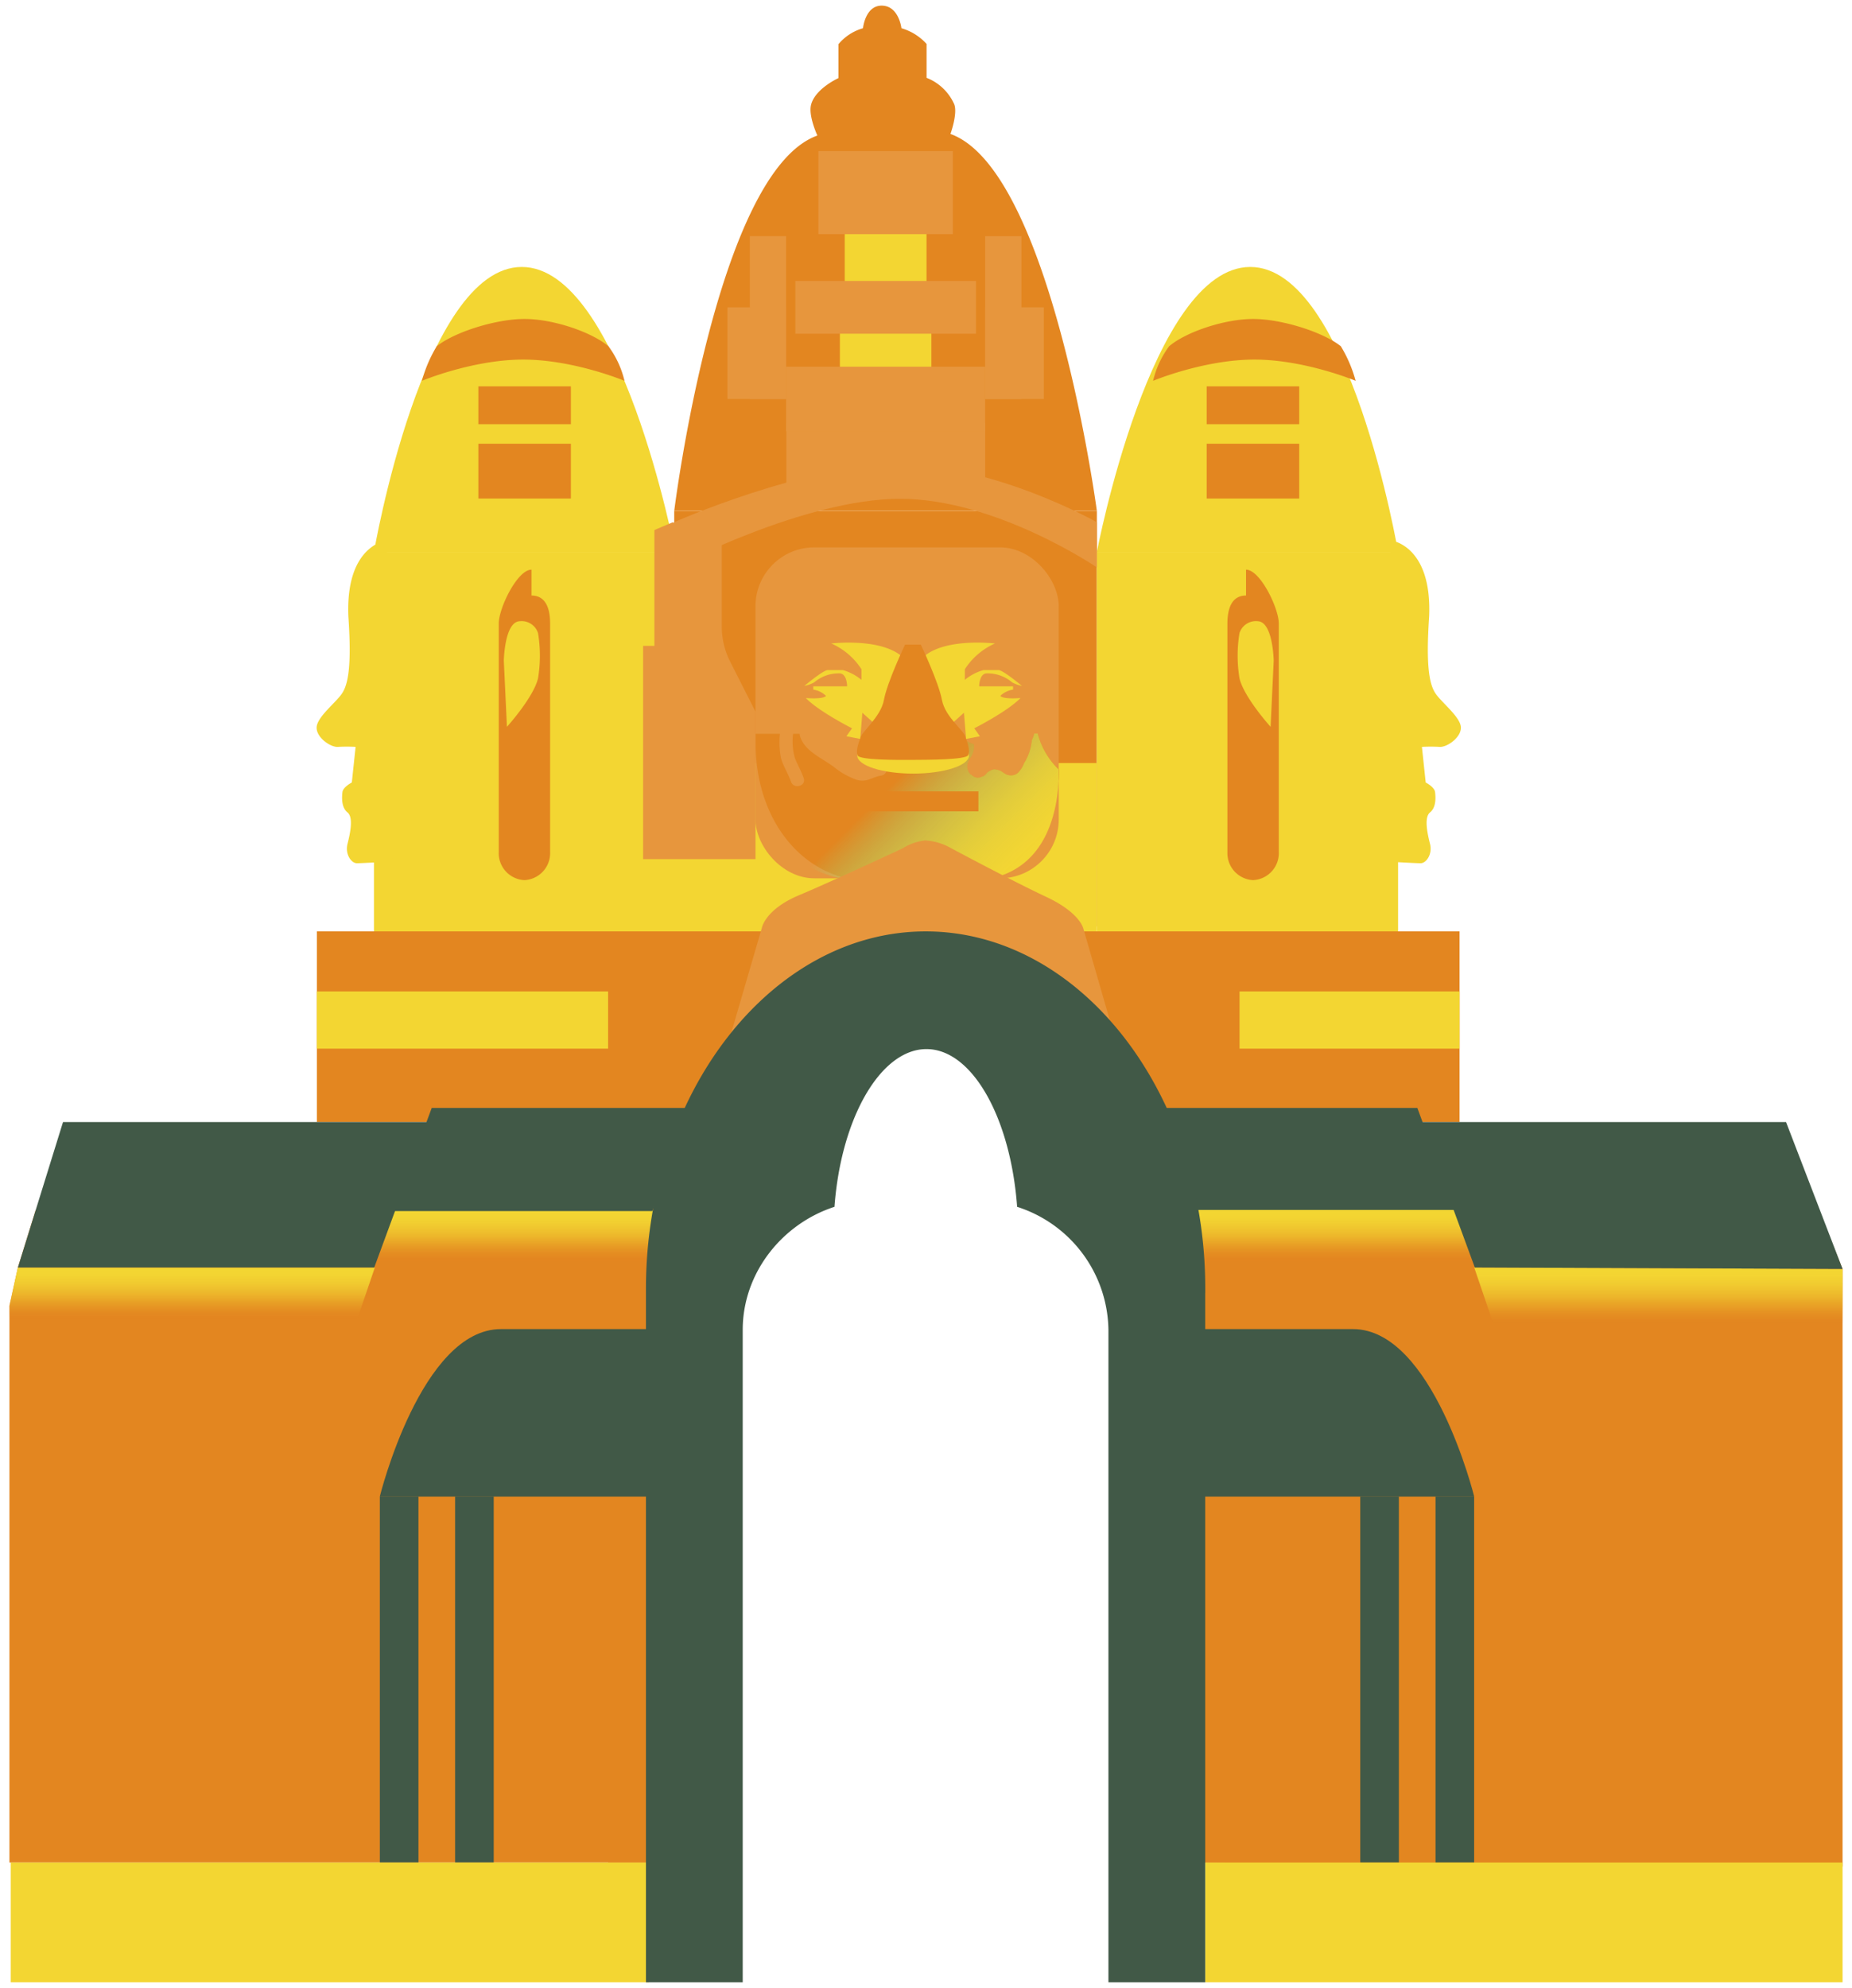 <svg id="Layer_1" data-name="Layer 1" xmlns="http://www.w3.org/2000/svg" xmlns:xlink="http://www.w3.org/1999/xlink" viewBox="0 0 328 352"><defs><style>.cls-1{fill:#e38620;}.cls-2{fill:#f3d632;}.cls-3{fill:#e7963d;}.cls-4{fill:url(#linear-gradient);}.cls-5{fill:url(#linear-gradient-2);}.cls-6{fill:#415947;}.cls-7{fill:url(#linear-gradient-3);}.cls-8{fill:url(#linear-gradient-4);}.cls-9{fill:url(#linear-gradient-5);}</style><linearGradient id="linear-gradient" x1="142.6" y1="121.08" x2="177.85" y2="156.33" gradientUnits="userSpaceOnUse"><stop offset="0.47" stop-color="#84e895" stop-opacity="0"/><stop offset="0.52" stop-color="#95e586" stop-opacity="0.16"/><stop offset="0.59" stop-color="#aee170" stop-opacity="0.38"/><stop offset="0.66" stop-color="#c3de5d" stop-opacity="0.57"/><stop offset="0.73" stop-color="#d4db4d" stop-opacity="0.72"/><stop offset="0.8" stop-color="#e2d941" stop-opacity="0.84"/><stop offset="0.87" stop-color="#ebd739" stop-opacity="0.93"/><stop offset="0.94" stop-color="#f1d634" stop-opacity="0.98"/><stop offset="1" stop-color="#f3d632"/></linearGradient><linearGradient id="linear-gradient-2" x1="293.71" y1="235.64" x2="293.71" y2="224.43" gradientUnits="userSpaceOnUse"><stop offset="0.11" stop-color="#e38620" stop-opacity="0"/><stop offset="0.12" stop-color="#e38821" stop-opacity="0.03"/><stop offset="0.22" stop-color="#e79a25" stop-opacity="0.25"/><stop offset="0.32" stop-color="#eaaa28" stop-opacity="0.45"/><stop offset="0.43" stop-color="#edb82b" stop-opacity="0.62"/><stop offset="0.53" stop-color="#efc32e" stop-opacity="0.76"/><stop offset="0.64" stop-color="#f1cb30" stop-opacity="0.86"/><stop offset="0.75" stop-color="#f2d131" stop-opacity="0.94"/><stop offset="0.87" stop-color="#f3d532" stop-opacity="0.99"/><stop offset="1" stop-color="#f3d632"/></linearGradient><linearGradient id="linear-gradient-3" x1="-1635.24" y1="224.43" x2="-1635.24" y2="214.23" gradientTransform="matrix(-1, 0, 0, 1, -1544.21, 0)" xlink:href="#linear-gradient-2"/><linearGradient id="linear-gradient-4" x1="-1578.24" y1="234.63" x2="-1578.24" y2="224.43" gradientTransform="matrix(-1, 0, 0, 1, -1544.21, 0)" xlink:href="#linear-gradient-2"/><linearGradient id="linear-gradient-5" x1="236.45" y1="224.43" x2="236.45" y2="214.23" xlink:href="#linear-gradient-2"/></defs><title>siemreap</title><rect class="cls-1" x="119.41" y="90.47" width="74.85" height="73.55"/><rect class="cls-2" x="119.41" y="135.11" width="74.85" height="29.81"/><rect class="cls-3" x="133.8" y="96.92" width="53.71" height="58.6" rx="10.42" ry="10.42"/><path class="cls-3" d="M159.51,124.63l-.78-8.6H154.4l.32,8.31s-9.54,4.31-8.7,8.91c0,0,3.27,6,5.19,6.62,2.21.66,12.73-3.81,12.73-3.81Z"/><path class="cls-3" d="M166.87,127.83l.88-9.53,1.6-2.09,2.9,11.29s10.74,4.78,9.79,9.95c0,0-3.68,6.76-5.84,7.41-2.49.75-10.35-14.71-10.35-14.71Z"/><path class="cls-1" d="M183.78,129.88h-.62a5.25,5.25,0,0,1-.42,1.19,9.23,9.23,0,0,1-1.4,4.11,4.4,4.4,0,0,1-.92,1.51,1.76,1.76,0,0,1-1.49.6h0s-.08,0-.12,0l-.29-.07A1.38,1.38,0,0,1,178,137a5,5,0,0,1-.65-.44,3.64,3.64,0,0,0-1.28-.35,2.54,2.54,0,0,0-1.33.7l-.11.15a1.47,1.47,0,0,1-.74.47,1.51,1.51,0,0,1-1.79-.3,1.75,1.75,0,0,1-.26-.17,2,2,0,0,1-.18-2.48l0-.06a2.7,2.7,0,0,1,.15-.25,3.7,3.7,0,0,0,.69-2.5l-.09,0a24.09,24.09,0,0,0-3.75-1.35,5.87,5.87,0,0,1-2-.49h-4.32a1.51,1.51,0,0,1-.91.34,13.54,13.54,0,0,0-3.55.6c-.94.29-5.73,2.42-1.88,3.39,1.45.36,1.6,2.83,0,3.09s-2.43,1.23-4.24.74a13.3,13.3,0,0,1-4-2.23c-2.18-1.67-5.38-2.84-6.12-5.68a1.49,1.49,0,0,1,0-.24h-1.18a10.63,10.63,0,0,0,.31,4.26c.47,1.22,1.15,2.34,1.57,3.59.47,1.43-1.78,2-2.25.62s-1.39-2.75-1.79-4.23a14.57,14.57,0,0,1-.17-4.24h-4.3v1.8c0,13.12,8.05,24.41,21.17,24.41h13c11.75,0,19.57-8.45,19.57-19.87A13.69,13.69,0,0,1,183.78,129.88Z"/><path class="cls-4" d="M183.78,129.88h-.62a5.25,5.25,0,0,1-.42,1.19,9.23,9.23,0,0,1-1.4,4.11,4.4,4.4,0,0,1-.92,1.51,1.76,1.76,0,0,1-1.49.6h0s-.08,0-.12,0l-.29-.07A1.38,1.38,0,0,1,178,137a5,5,0,0,1-.65-.44,3.64,3.64,0,0,0-1.28-.35,2.54,2.54,0,0,0-1.33.7l-.11.15a1.47,1.47,0,0,1-.74.47,1.51,1.51,0,0,1-1.79-.3,1.75,1.75,0,0,1-.26-.17,2,2,0,0,1-.18-2.48l0-.06a2.7,2.7,0,0,1,.15-.25,3.7,3.7,0,0,0,.69-2.5l-.09,0a24.09,24.09,0,0,0-3.75-1.35,5.87,5.87,0,0,1-2-.49h-4.32a1.51,1.51,0,0,1-.91.34,13.54,13.54,0,0,0-3.55.6c-.94.29-5.73,2.42-1.88,3.39,1.45.36,1.6,2.83,0,3.09s-2.43,1.23-4.24.74a13.3,13.3,0,0,1-4-2.23c-2.18-1.67-5.38-2.84-6.12-5.68a1.49,1.49,0,0,1,0-.24h-1.18a10.63,10.63,0,0,0,.31,4.26c.47,1.22,1.15,2.34,1.57,3.59.47,1.43-1.78,2-2.25.62s-1.39-2.75-1.79-4.23a14.57,14.57,0,0,1-.17-4.24h-4.3v1.8c0,17.14,8.05,24.41,21.17,24.41l16.65-.24c11.75,0,15.89-9.33,15.89-19.63A13.69,13.69,0,0,1,183.78,129.88Z"/><path class="cls-2" d="M147.23,113.94s8.22-1,12.23,2.07c0,0-1.28,7.59-4.19,12.48l-2.54-2.28-.38,4.63-2.45-.47,1-1.41s-5.92-3-8.18-5.36c0,0,3,.28,3.57-.38a4.1,4.1,0,0,0-2.26-1.11l0-.58,6,0s0-2.3-1.36-2.3a6.71,6.71,0,0,0-4.48,1.6,6,6,0,0,1-1.73.62s3.08-2.59,4.07-2.8h2.75a9,9,0,0,1,3.29,1.73V118.5A12.25,12.25,0,0,0,147.23,113.94Z"/><path class="cls-2" d="M176.21,113.94s-8.25-1-12.26,2.05c0,0,1.31,7.61,4.23,12.5l2.54-2.28.38,4.63,2.45-.47-1-1.41s5.92-3,8.18-5.36c0,0-3,.28-3.57-.38a4.1,4.1,0,0,1,2.26-1.11l0-.58-6,0s0-2.3,1.36-2.3a6.71,6.71,0,0,1,4.48,1.6,6,6,0,0,0,1.73.62s-3.08-2.59-4.07-2.8h-2.75a9,9,0,0,0-3.29,1.73V118.5A12.25,12.25,0,0,1,176.21,113.94Z"/><ellipse class="cls-2" cx="161.72" cy="133.79" rx="9.89" ry="3.19"/><rect class="cls-1" x="150.17" y="140.13" width="23.11" height="3.53"/><path class="cls-1" d="M168.33,23.72s1.31-3.6.67-5.26a8.89,8.89,0,0,0-4.9-4.68v-6A9.54,9.54,0,0,0,159.65,5s-.45-4-3.51-4c-2.91,0-3.3,4-3.3,4a8.79,8.79,0,0,0-4.35,2.83v6c-2.29,1.11-4.49,2.91-4.88,4.88S144.76,24,144.76,24c-17.89,6.4-25.35,66.46-25.35,66.46h74.85S186.22,30.12,168.33,23.72Z"/><rect class="cls-2" x="66.23" y="97.75" width="53.36" height="67.17"/><path class="cls-2" d="M66.23,97.75s8.65-50.48,26.18-50.48,27.17,50.48,27.17,50.48Z"/><rect class="cls-3" x="132.8" y="41.81" width="6.42" height="28.83"/><rect class="cls-3" x="128.83" y="54.42" width="10.39" height="16.23"/><rect class="cls-3" x="174.48" y="41.81" width="6.42" height="28.83" transform="translate(355.38 112.46) rotate(-180)"/><rect class="cls-3" x="174.48" y="54.42" width="10.39" height="16.23" transform="translate(359.35 125.07) rotate(-180)"/><rect class="cls-2" x="148.75" y="57.64" width="16.2" height="7.52"/><rect class="cls-3" x="139.27" y="74.9" width="35.21" height="11.5"/><rect class="cls-2" x="149.61" y="40.85" width="14.48" height="10.16"/><rect class="cls-3" x="139.22" y="64.93" width="35.25" height="11.44"/><rect class="cls-3" x="140.86" y="49.75" width="31.99" height="9.34"/><rect class="cls-3" x="144.94" y="26.75" width="23.81" height="14.71"/><path class="cls-1" d="M171,130.58c0-1.05-3.6-3.51-4.18-6.65s-3.74-9.79-3.74-9.79h-2.79s-3.17,6.65-3.74,9.79-4.18,5.78-4.18,6.83c0,0-.89,1.92-.48,3,.33.84,7.2.81,9.8.79s9.46,0,9.8-.86C171.91,132.61,171,130.58,171,130.58Z"/><path class="cls-3" d="M127.83,110.9V93.85l-8.75-1.35-3.18,1.35v20.51h-2v37.76H133.8V126l-4.48-8.84A13.74,13.74,0,0,1,127.83,110.9Z"/><path class="cls-2" d="M68.53,95.68s-7.37.74-6.83,13.51c.61,8.86-.06,12.06-1.17,13.66s-4.34,4.1-4.45,5.9,2.45,3.6,3.78,3.5a28.53,28.53,0,0,1,3.12,0l-.67,6.3s-1.55.8-1.66,1.7-.22,2.7.89,3.6.45,3.8,0,5.6.67,3.4,1.67,3.4,6.32-.32,6.32-.32Z"/><path class="cls-1" d="M92.87,155.84h0a4.78,4.78,0,0,1-4.54-5V110.4c0-2.72,3.3-9.53,5.8-9.53l0,4.58c2.5,0,3.3,2.23,3.3,5v40.49A4.78,4.78,0,0,1,92.87,155.84Z"/><path class="cls-2" d="M89.23,117s.11-6.8,2.76-7a3.06,3.06,0,0,1,3.3,2.1,24.62,24.62,0,0,1,0,8c-.79,3.38-5.51,8.6-5.51,8.6Z"/><rect class="cls-1" x="84.72" y="78.57" width="16.39" height="9.7"/><rect class="cls-1" x="84.72" y="68.41" width="16.39" height="6.7"/><path class="cls-1" d="M74.73,67.43a23.51,23.51,0,0,1,2.62-6.12c3.09-2.48,10.41-4.83,15.54-4.83s11.88,2.32,14.87,4.83a16.75,16.75,0,0,1,2.84,6.12s-9-3.76-17.94-3.76S74.73,67.43,74.73,67.43Z"/><rect class="cls-2" x="194.26" y="97.75" width="53.36" height="67.17" transform="translate(441.87 262.67) rotate(-180)"/><path class="cls-2" d="M247.61,97.75S239,47.27,221.43,47.27s-27.17,50.48-27.17,50.48Z"/><path class="cls-2" d="M246.28,95.68s7.37.74,6.83,13.51c-.61,8.86.06,12.06,1.17,13.66s4.34,4.1,4.45,5.9-2.45,3.6-3.78,3.5a28.53,28.53,0,0,0-3.12,0l.67,6.3s1.55.8,1.66,1.7.22,2.7-.89,3.6-.45,3.8,0,5.6-.67,3.4-1.67,3.4-6.32-.32-6.32-.32Z"/><path class="cls-1" d="M221.94,155.84h0a4.78,4.78,0,0,0,4.54-5V110.4c0-2.72-3.3-9.53-5.8-9.53l0,4.58c-2.5,0-3.3,2.23-3.3,5v40.49A4.78,4.78,0,0,0,221.94,155.84Z"/><path class="cls-2" d="M225.58,117s-.11-6.8-2.76-7a3.06,3.06,0,0,0-3.3,2.1,24.62,24.62,0,0,0,0,8c.79,3.38,5.51,8.6,5.51,8.6Z"/><rect class="cls-1" x="213.7" y="78.57" width="16.39" height="9.7" transform="translate(443.8 166.84) rotate(-180)"/><rect class="cls-1" x="213.7" y="68.41" width="16.39" height="6.7" transform="translate(443.8 143.52) rotate(-180)"/><path class="cls-1" d="M240.09,67.43a23.51,23.51,0,0,0-2.62-6.12c-3.09-2.48-10.41-4.83-15.54-4.83S210,58.81,207.06,61.31a16.75,16.75,0,0,0-2.84,6.12s9-3.76,17.94-3.76S240.09,67.43,240.09,67.43Z"/><path class="cls-3" d="M119.41,92.46v8s23-12.14,40-12.14,34.84,12.14,34.84,12.14v-8s-18.06-10.21-35-10.21S119.41,92.46,119.41,92.46Z"/><polygon class="cls-1" points="258.5 198.68 188.4 198.68 164.77 181.8 139.88 198.68 56.12 198.68 56.12 164.92 258.5 164.92 258.5 198.68"/><polygon class="cls-1" points="326.33 330.53 211.82 329.8 211.82 214.24 321.46 212.53 326.33 224.69 326.33 330.53"/><polygon class="cls-5" points="326.33 235.64 264.57 234.63 261.09 224.43 326.33 224.69 326.33 230.78 326.33 235.64"/><rect class="cls-2" x="56.11" y="175.55" width="202.38" height="10.13"/><polygon class="cls-1" points="219.53 329.8 205.22 329.8 205.22 219.33 163.94 177.3 122.26 219.33 122.26 329.8 107.7 329.8 107.7 164.92 219.53 164.92 219.53 329.8"/><path class="cls-6" d="M209.66,265h51.43s-7.32-29.66-21.46-29.66h-30Z"/><rect class="cls-6" x="240.91" y="265.01" width="6.84" height="64.79"/><rect class="cls-6" x="254.24" y="265.01" width="6.84" height="64.79"/><polygon class="cls-6" points="257.75 214.44 211.95 214.44 205.22 196.18 251.02 196.18 257.75 214.44"/><polygon class="cls-1" points="1.67 329.8 115.67 329.8 115.67 214.24 6.33 214.24 3.17 224.43 1.67 231.21 1.67 329.8"/><polygon class="cls-7" points="66.39 224.43 115.67 224.43 115.67 214.24 68.01 214.24 66.39 215.73 66.39 224.43"/><polygon class="cls-8" points="1.67 234.63 62.91 234.63 66.39 224.43 3.17 224.43 1.67 231.21 1.67 234.63"/><polygon class="cls-6" points="3.17 224.43 66.28 224.43 75.77 198.68 11.16 198.68 3.17 224.43"/><polygon class="cls-6" points="69.73 214.44 115.53 214.44 122.26 196.18 76.46 196.18 69.73 214.44"/><path class="cls-6" d="M118.7,265H67.26s7.32-29.66,21.46-29.66h30Z"/><rect class="cls-6" x="80.6" y="265.01" width="6.84" height="64.79" transform="translate(168.04 594.81) rotate(-180)"/><rect class="cls-6" x="67.26" y="265.01" width="6.84" height="64.79" transform="translate(141.37 594.81) rotate(-180)"/><rect class="cls-2" x="213.47" y="329.8" width="112.86" height="21.2"/><polygon class="cls-9" points="261.09 224.43 211.82 224.43 211.82 214.24 259.47 214.24 261.09 215.73 261.09 224.43"/><rect class="cls-2" x="1.9" y="329.8" width="113.02" height="21.2"/><path class="cls-3" d="M163.94,148.81h0a9.11,9.11,0,0,0-4,1.36s-12.41,5.82-18.44,8.35-6.58,5.8-6.58,5.8l-6.22,21.33H198l-6.14-21.25s-.58-2.78-6.5-5.56c-6.12-2.87-16.95-8.67-16.95-8.67a10.1,10.1,0,0,0-4.16-1.32"/><path class="cls-6" d="M213.46,228.93s0-.64,0-.79c0-34.81-22.27-63.22-49.51-63.22s-49.55,28.51-49.55,63.32c0,.15,0,.7,0,.7V351h17.14V235.48c0-10.16,7.06-18.82,16.25-21.79,1.17-15.8,8.2-27.93,16.29-27.93s14.9,12.13,16.06,27.93a23.22,23.22,0,0,1,16.17,21.79V351h17.14V228.93Z"/><polygon class="cls-6" points="326.33 224.69 261.2 224.43 251.71 198.68 316.32 198.68 326.33 224.69"/></svg>